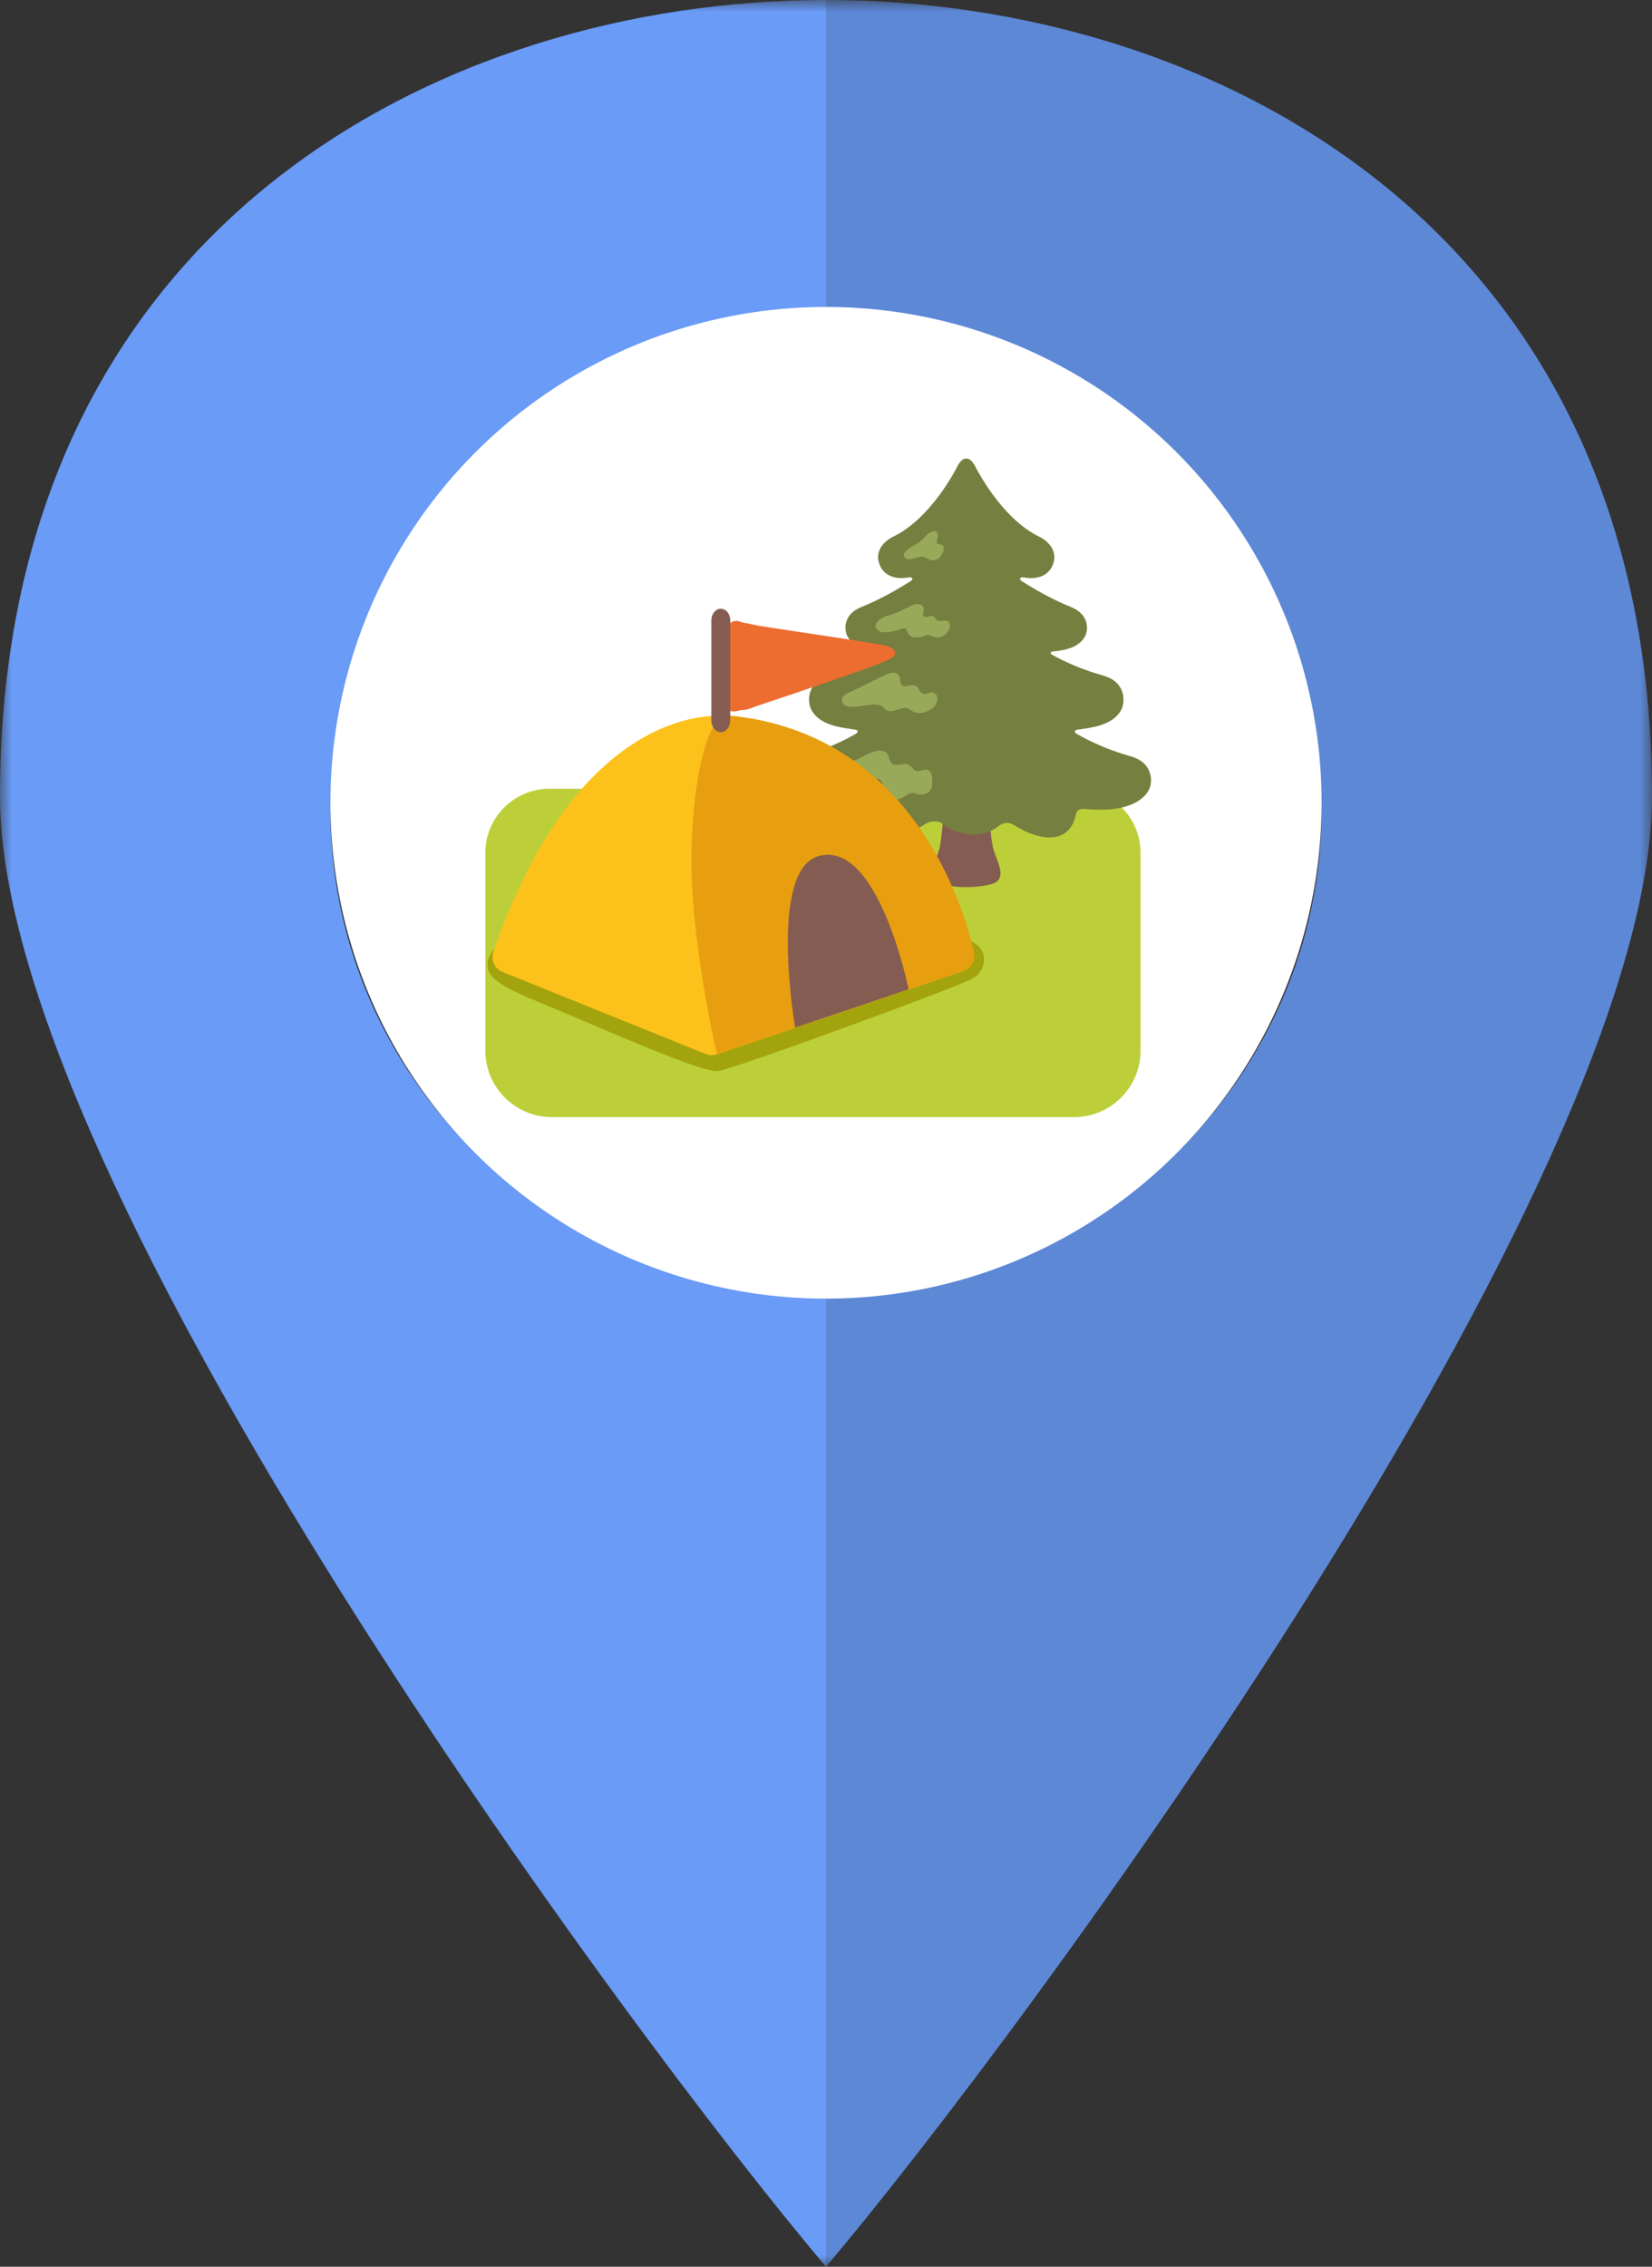 <svg width="70" height="96" viewBox="0 0 70 96" fill="none" xmlns="http://www.w3.org/2000/svg">
<rect x="0" y="0" width="70" height="96" fill="#333333" stroke="none"/>
<g clip-path="url(#clip0_26_97)">
<mask id="mask0_26_97" style="mask-type:luminance" maskUnits="userSpaceOnUse" x="0" y="0" width="70" height="96">
<path d="M70 0H0V96H70V0Z" fill="white"/>
</mask>
<g mask="url(#mask0_26_97)">
<path fill-rule="evenodd" clip-rule="evenodd" d="M35 0C18.846 0 0 9.511 0 33.733C0 50.163 26.927 86.489 35 96V54.857C23.402 54.857 14 45.647 14 34.286C14 22.924 23.402 13.714 35 13.714V0Z" fill="#699BF7"/>
<path fill-rule="evenodd" clip-rule="evenodd" d="M35 0C51.154 0 70 9.511 70 33.733C70 50.163 43.073 86.489 35 96V54.857C46.598 54.857 56 45.647 56 34.286C56 22.924 46.598 13.714 35 13.714V0Z" fill="#5D88D6"/>
</g>
<circle cx="35" cy="34" r="21" fill="white"/>
<g clip-path="url(#clip1_26_97)">
<path d="M20.566 44.493C20.566 46.052 21.831 47.313 23.387 47.313H45.509C47.067 47.313 48.329 46.049 48.329 44.493V36.124C48.329 34.621 47.113 33.405 45.611 33.405H23.285C21.783 33.405 20.566 34.621 20.566 36.124V44.493Z" fill="#BCCF38"/>
<path d="M42.067 35.861C41.943 35.204 41.929 34.535 41.863 33.872C41.854 33.785 41.843 33.697 41.841 33.609C41.836 33.425 41.743 33.301 41.571 33.235C41.48 33.199 41.367 33.206 41.272 33.19C41.17 33.172 41.073 33.167 40.971 33.169C40.962 33.169 40.953 33.169 40.943 33.172C40.937 33.169 40.928 33.169 40.919 33.169C40.814 33.167 40.717 33.174 40.615 33.19C40.52 33.206 40.407 33.201 40.316 33.235C40.144 33.303 40.051 33.425 40.046 33.609C40.044 33.697 40.033 33.783 40.026 33.872C39.958 34.535 39.947 35.204 39.822 35.861C39.718 36.398 39.077 37.266 39.94 37.463C40.581 37.608 41.308 37.608 41.949 37.463C42.813 37.266 42.171 36.398 42.067 35.861Z" fill="#855C52"/>
<path d="M47.906 32.03C46.931 31.756 46.166 31.391 45.622 31.08C45.583 31.046 45.529 31.019 45.547 30.962C45.559 30.926 45.606 30.913 45.64 30.906C45.966 30.863 46.245 30.815 46.449 30.765C47.589 30.494 47.595 29.766 47.595 29.766C47.595 29.766 47.763 28.896 46.741 28.611C45.842 28.357 45.117 28.029 44.582 27.732C44.546 27.709 44.51 27.682 44.525 27.639C44.535 27.616 44.553 27.603 44.573 27.598C44.741 27.578 44.892 27.557 45.019 27.535C46.007 27.353 46.046 26.728 46.046 26.728C46.046 26.728 46.211 26.035 45.366 25.702C44.58 25.391 43.791 24.929 43.273 24.598C43.245 24.569 43.209 24.533 43.227 24.494C43.243 24.458 43.286 24.456 43.322 24.451H43.327L43.479 24.469C43.479 24.469 44.353 24.637 44.623 23.887C44.892 23.137 44.061 22.743 44.061 22.743C42.423 21.968 41.34 19.784 41.34 19.784C41.111 19.347 40.943 19.43 40.943 19.43C40.943 19.43 40.778 19.347 40.549 19.784C40.549 19.784 39.466 21.97 37.821 22.741C37.821 22.741 36.99 23.135 37.26 23.885C37.531 24.635 38.406 24.467 38.406 24.467L38.558 24.449H38.56C38.594 24.453 38.639 24.456 38.655 24.492C38.673 24.53 38.637 24.567 38.61 24.596C38.091 24.927 37.303 25.389 36.516 25.7C35.669 26.032 35.837 26.726 35.837 26.726C35.837 26.726 35.877 27.349 36.863 27.532C36.99 27.555 37.144 27.575 37.312 27.596C37.332 27.603 37.352 27.614 37.359 27.637C37.375 27.68 37.341 27.707 37.305 27.73C36.621 28.104 35.897 28.399 35.146 28.608C34.124 28.894 34.292 29.764 34.292 29.764C34.292 29.764 34.301 30.491 35.438 30.763C35.642 30.813 35.92 30.858 36.247 30.904C36.281 30.91 36.328 30.926 36.34 30.96C36.358 31.015 36.303 31.044 36.265 31.078C35.723 31.391 34.955 31.756 33.981 32.027C32.959 32.313 33.127 33.183 33.127 33.183C33.127 33.183 33.145 33.876 34.276 34.184C34.742 34.311 35.397 34.313 36.124 34.245C36.226 34.25 36.335 34.239 36.426 34.293C36.537 34.361 36.541 34.504 36.573 34.615C36.602 34.721 36.643 34.825 36.695 34.923C37.178 35.786 38.361 35.469 39.215 34.893C39.299 34.846 39.396 34.809 39.496 34.794C39.632 34.771 39.77 34.787 39.89 34.853C39.899 34.857 39.913 34.866 39.922 34.873C40.014 34.952 40.112 35.025 40.221 35.088C40.413 35.199 40.656 35.256 40.871 35.306C41.27 35.401 41.779 35.328 42.153 35.095C42.169 35.086 42.185 35.075 42.194 35.07C42.203 35.066 42.212 35.056 42.221 35.05C42.233 35.041 42.244 35.034 42.255 35.027C42.294 34.998 42.33 34.968 42.371 34.943C42.45 34.893 42.543 34.859 42.636 34.853C42.679 34.85 42.72 34.853 42.761 34.859C42.824 34.873 42.887 34.898 42.944 34.93C42.955 34.936 42.973 34.948 42.989 34.955C43.837 35.498 44.963 35.775 45.432 34.934C45.486 34.837 45.525 34.733 45.554 34.628C45.586 34.517 45.593 34.374 45.701 34.307C45.774 34.261 45.862 34.261 45.946 34.261C46.601 34.313 47.185 34.3 47.613 34.184C48.744 33.876 48.762 33.183 48.762 33.183C48.762 33.183 48.928 32.315 47.906 32.03Z" fill="#757F3F"/>
<path d="M39.192 23.606C39.353 23.667 39.457 23.792 39.686 23.701C39.833 23.642 39.967 23.422 39.987 23.271C40.019 23.035 39.858 23.092 39.704 23.017C39.659 22.897 39.792 22.709 39.724 22.575C39.627 22.385 39.326 22.587 39.237 22.688C39.097 22.849 38.977 22.967 38.782 23.071C38.651 23.142 38.093 23.434 38.365 23.636C38.422 23.676 38.478 23.683 38.549 23.683C38.728 23.681 38.907 23.561 39.079 23.579C39.12 23.581 39.158 23.592 39.192 23.606ZM37.552 26.094C37.348 26.166 36.917 26.433 37.189 26.68C37.38 26.855 37.785 26.755 38.007 26.699C38.1 26.676 38.222 26.61 38.32 26.615C38.424 26.619 38.426 26.696 38.46 26.782C38.531 26.957 38.66 26.991 38.839 26.991C38.947 26.991 39.033 26.995 39.131 26.95C39.364 26.839 39.348 26.896 39.564 26.973C39.815 27.063 40.028 26.939 40.175 26.737C40.223 26.671 40.261 26.572 40.257 26.492C40.25 26.341 40.144 26.261 39.985 26.284C39.827 26.307 39.715 26.341 39.632 26.18C39.518 25.967 39.197 26.232 39.117 26.08C39.081 26.012 39.158 25.869 39.145 25.788C39.129 25.688 39.07 25.613 38.965 25.598C38.802 25.57 38.666 25.613 38.535 25.686C38.288 25.82 38.075 25.928 37.806 26.012C37.738 26.035 37.647 26.06 37.552 26.094ZM37.903 28.495C37.767 28.477 37.606 28.534 37.493 28.588C37.026 28.815 36.566 29.055 36.097 29.277C35.932 29.354 35.669 29.433 35.676 29.664C35.689 30.083 36.414 29.904 36.657 29.877C36.87 29.852 37.221 29.768 37.398 29.941C37.5 30.04 37.547 30.099 37.697 30.115C37.948 30.142 38.275 29.889 38.501 30.011C38.594 30.061 38.646 30.129 38.753 30.165C39.006 30.253 39.314 30.149 39.523 29.993C39.7 29.861 39.827 29.479 39.584 29.349C39.425 29.263 39.301 29.42 39.154 29.392C38.934 29.352 38.986 29.186 38.83 29.064C38.642 28.917 38.347 29.164 38.211 29.019C38.096 28.898 38.173 28.697 38.071 28.584C38.023 28.529 37.966 28.504 37.903 28.495ZM37.418 31.803C37.031 31.728 36.639 32.02 36.306 32.168C35.939 32.331 35.531 32.356 35.168 32.53C34.928 32.646 34.951 33.013 35.187 33.117C35.402 33.212 35.678 33.187 35.905 33.174C36.242 33.156 36.562 33.008 36.899 32.979C37.359 32.938 37.382 33.063 37.461 33.457C37.518 33.745 37.824 33.901 38.1 33.84C38.245 33.808 38.372 33.684 38.506 33.625C38.675 33.55 38.669 33.57 38.832 33.625C38.95 33.665 39.102 33.661 39.217 33.618C39.41 33.545 39.5 33.394 39.505 33.201C39.512 32.9 39.507 32.503 39.09 32.619C38.635 32.745 38.782 32.499 38.451 32.374C38.216 32.286 37.998 32.512 37.781 32.32C37.613 32.168 37.713 31.869 37.418 31.803Z" fill="#99A95A"/>
<path d="M20.947 40.19C20.947 40.19 20.344 40.791 20.868 41.373C21.106 41.638 21.652 41.951 22.492 42.297C25.888 43.7 29.749 45.469 30.46 45.356C31.172 45.243 40.687 41.77 41.238 41.43C41.788 41.09 41.94 40.252 41.161 39.862C39.99 39.277 29.933 42.676 29.933 42.676C29.933 42.676 21.21 39.674 20.947 40.19Z" fill="#A3A30D"/>
<path d="M21.294 41.165C20.956 41.029 20.788 40.65 20.906 40.308C24.595 29.614 30.603 30.33 30.603 30.33C37.466 30.489 40.454 38.009 41.204 40.281C41.319 40.635 41.129 41.015 40.776 41.135L30.377 44.654C30.223 44.706 30.055 44.701 29.905 44.64L21.294 41.165Z" fill="#FCC21B"/>
<path d="M30.612 30.278C30.612 30.278 29.477 30.897 29.307 35.825C29.178 39.561 30.377 44.649 30.377 44.649L40.828 41.117C41.161 41.004 41.353 40.659 41.272 40.319C40.767 38.158 38.497 30.876 30.612 30.278Z" fill="#E89F0F"/>
<path d="M31.559 26.384C31.752 26.404 31.935 26.465 32.137 26.499C33.184 26.674 37.373 27.27 37.627 27.369C37.738 27.412 37.892 27.487 37.926 27.614C37.978 27.806 37.735 27.893 37.602 27.96C37.028 28.25 32.703 29.692 32.083 29.895C31.881 29.963 31.709 30.058 31.494 30.068C31.296 30.074 31.068 30.201 30.886 30.074C30.71 29.954 30.701 29.784 30.701 29.59C30.701 29.386 30.667 29.177 30.646 28.978C30.628 28.778 30.646 28.568 30.646 28.366C30.646 28.146 30.673 27.942 30.673 27.723C30.673 27.48 30.678 27.247 30.701 27.011C30.716 26.844 30.75 26.649 30.841 26.513C30.913 26.406 30.995 26.327 31.124 26.302C31.285 26.27 31.407 26.366 31.559 26.384Z" fill="#ED6C30"/>
<path d="M30.542 31.008C30.32 31.008 30.141 30.788 30.141 30.516V26.273C30.141 26.001 30.32 25.781 30.542 25.781C30.764 25.781 30.943 26.001 30.943 26.273V30.516C30.943 30.788 30.764 31.008 30.542 31.008ZM38.501 41.899C38.501 41.899 37.225 35.559 34.693 36.255C32.533 36.846 33.693 43.523 33.693 43.523L38.501 41.899Z" fill="#855C52"/>
</g>
</g>
<defs>
<clipPath id="clip0_26_97">
<rect width="70" height="96" fill="white"/>
</clipPath>
<clipPath id="clip1_26_97">
<rect width="29" height="29" fill="white" transform="translate(20 19)"/>
</clipPath>
</defs>
</svg>
